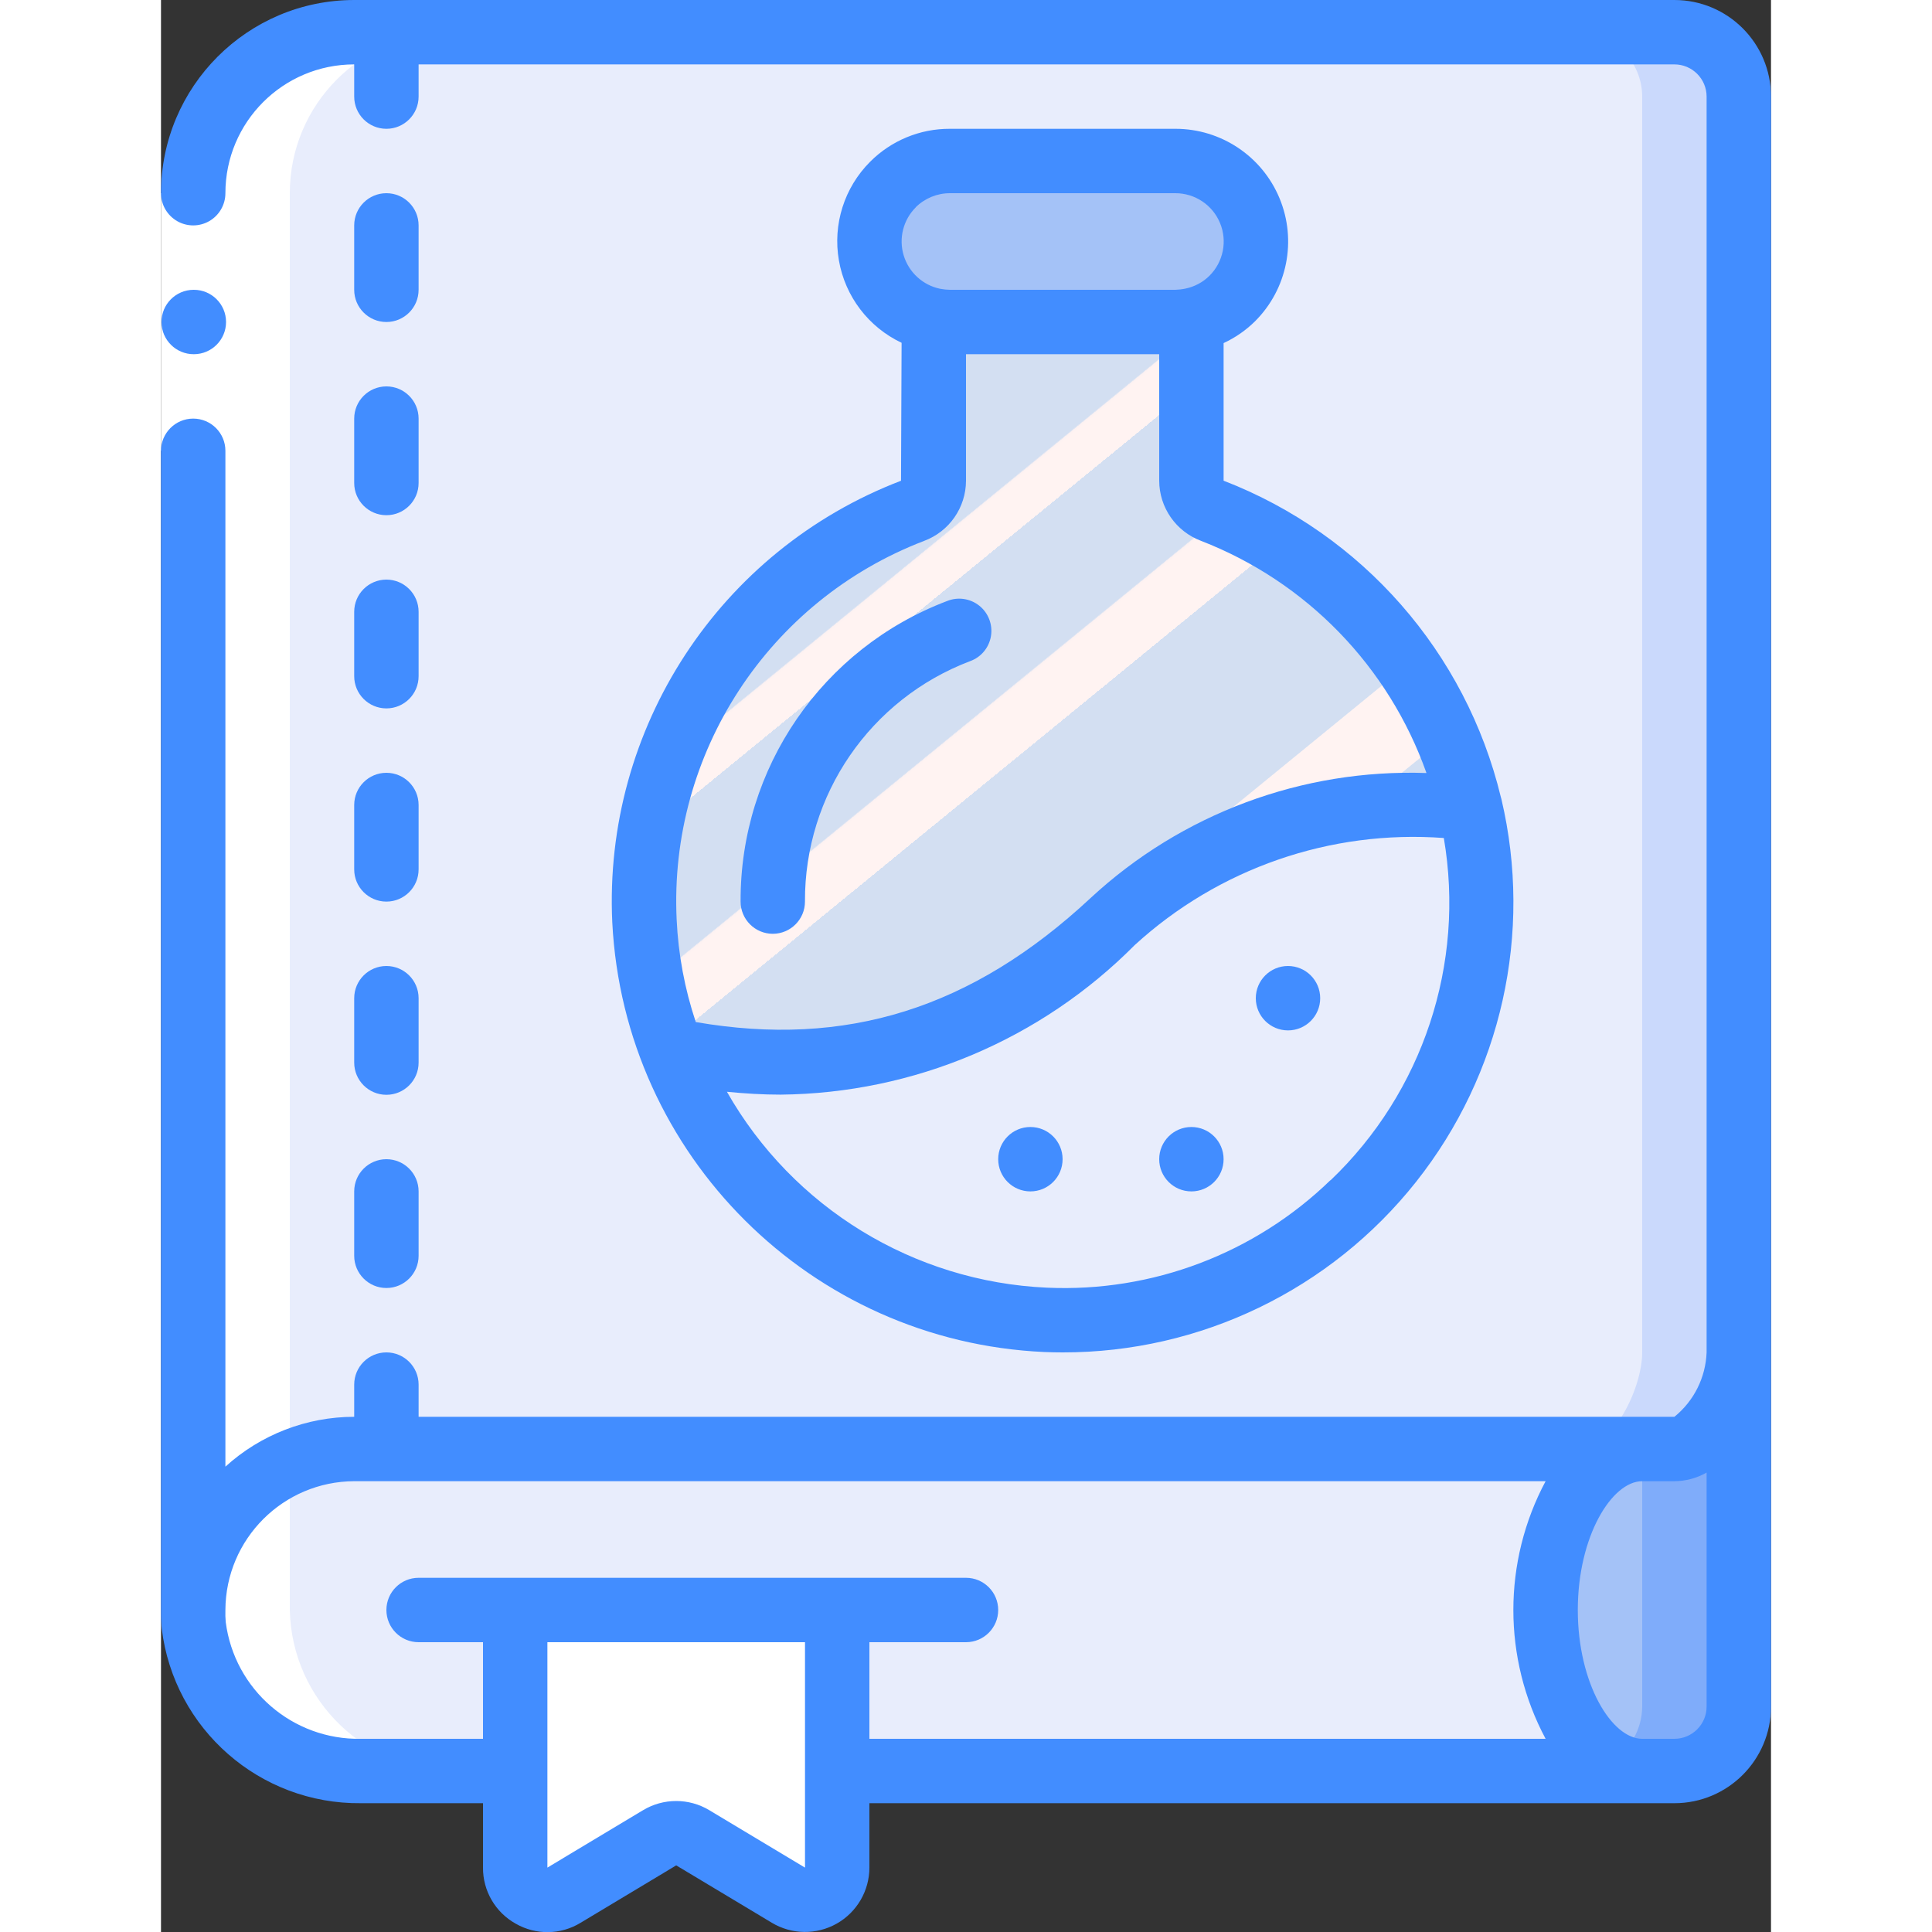 <svg height="512" viewBox="0 0 50 60" width="512" xmlns="http://www.w3.org/2000/svg" xmlns:xlink="http://www.w3.org/1999/xlink"><rect x="0" y="0" width="50" height="60" fill="#333333" stroke="none"/><linearGradient id="linearGradient-1" x1="12.849%" x2="74.78%" y1="24.753%" y2="93.739%"><stop offset="0" stop-color="#d3dff2"/><stop offset=".172" stop-color="#d3dff2"/><stop offset=".2" stop-color="#d3dff2"/><stop offset=".2" stop-color="#dae2f2"/><stop offset=".201" stop-color="#ebeaf2"/><stop offset=".201" stop-color="#f6eff2"/><stop offset=".202" stop-color="#fdf2f2"/><stop offset=".205" stop-color="#fff3f2"/><stop offset=".252" stop-color="#fff3f2"/><stop offset=".26" stop-color="#fff3f2"/><stop offset=".26" stop-color="#d3dff2"/><stop offset=".397" stop-color="#d3dff2"/><stop offset=".42" stop-color="#d3dff2"/><stop offset=".42" stop-color="#dae2f2"/><stop offset=".421" stop-color="#ebeaf2"/><stop offset=".421" stop-color="#f6eff2"/><stop offset=".422" stop-color="#fdf2f2"/><stop offset=".425" stop-color="#fff3f2"/><stop offset=".489" stop-color="#fff3f2"/><stop offset=".5" stop-color="#fff3f2"/><stop offset=".5" stop-color="#f8f0f2"/><stop offset=".5" stop-color="#e7e8f2"/><stop offset=".5" stop-color="#dce3f2"/><stop offset=".5" stop-color="#d5e0f2"/><stop offset=".501" stop-color="#d3dff2"/><stop offset=".706" stop-color="#d3dff2"/><stop offset=".74" stop-color="#d3dff2"/><stop offset=".741" stop-color="#fff3f2"/><stop offset=".835" stop-color="#fff3f2"/><stop offset=".85" stop-color="#fff3f2"/><stop offset=".851" stop-color="#d3dff2"/></linearGradient><g id="Page-1" fill="none" fill-rule="evenodd"><g id="053---Science-Book" fill-rule="nonzero" transform="translate(-1)"><path id="Shape" d="m50 3v39c0 1.1-.9 3-2 3h-41c-2.761 0-5 2.239-5 5v-44c0-2.761 2.239-5 5-5h41c1.103.003 1.997.897 2 2z" fill="#e8edfc"/><path id="Shape" d="m48 1h-3c1.103.003 1.997.897 2 2v39c0 1.1-.9 3-2 3h3c1.1 0 2-1.9 2-3v-39c-.003-1.103-.897-1.997-2-2z" fill="#cad9fc"/><path id="Shape" d="m47 55h-25v-5h-10v5h-4.79c-2.628.042-4.865-1.902-5.19-4.51-.016-.163-.023-.326-.02-.49 0-2.761 2.239-5 5-5h40c-1.66 0-3 2.24-3 5s1.34 5 3 5z" fill="#e8edfc"/><path id="Shape" d="m50 42v11c-.003 1.103-.897 1.997-2 2h-1c-1.66 0-3-2.24-3-5s1.34-5 3-5h1c1.1 0 2-1.9 2-3z" fill="#a4c2f7"/><path id="Shape" d="m48 45h-1v8c-.004.7-.373 1.348-.975 1.707.293.182.63.283.975.293h1c1.103-.003 1.997-.897 2-2v-11c0 1.1-.9 3-2 3z" fill="#7facfa"/><path id="Shape" d="m22 50v8c-0.0.359-.193.691-.505.869-.312.178-.696.174-1.005-.009l-2.98-1.79c-.313-.19-.707-.19-1.02 0l-2.98 1.79c-.309.183-.693.187-1.005.009-.312-.178-.505-.509-.505-.869v-8z" fill="#fff"/><path id="Shape" d="m42 28c0 3.54-1.443 6.927-3.997 9.378s-5.996 3.756-9.533 3.612c-5.175-.253-9.718-3.523-11.6-8.35 4.26.87 8.96.38 13.68-4.02 3.017-2.738 7.075-4.03 11.12-3.54.222.957.332 1.937.33 2.92z" fill="#e8edfc"/><path id="Shape" d="m41.67 25.08c-4.045-.49-8.103.802-11.12 3.54-4.72 4.4-9.42 4.89-13.68 4.02-.509-1.289-.8-2.655-.86-4.04-.258-5.598 3.099-10.731 8.33-12.74.393-.142.656-.513.66-.93v-4.98c.165.032.332.049.5.05h7c.168-.001.335-.018.5-.05v4.98c.004.417.267.788.66.93 4.037 1.55 7.04 5.006 8.01 9.22z" fill="url(#linearGradient-1)"/><path id="Shape" d="m35 7.5c.004 1.19-.834 2.216-2 2.45-.165.032-.332.049-.5.05h-7c-.168-.001-.335-.018-.5-.05-1.259-.256-2.119-1.423-1.99-2.701.129-1.278 1.205-2.25 2.49-2.249h7c1.381 0 2.5 1.119 2.5 2.5z" fill="#a4c2f7"/><path id="Shape" d="m10 1h-3c-2.761 0-5 2.239-5 5v44c.06 2.819 2.391 5.056 5.21 5h3c-2.819.056-5.15-2.181-5.21-5v-44c0-2.761 2.239-5 5-5z" fill="#fff"/><path id="Rectangle-path" d="m1 6h2v8h-2z" fill="#fff"/><g fill="#428dff"><circle id="Oval" cx="36" cy="31" r="1"/><circle id="Oval" cx="33" cy="36" r="1"/><circle id="Oval" cx="28" cy="36" r="1"/><path id="Shape" d="m2.02 11c-.552.003-1.002-.443-1.005-.995-.003-.552.443-1.002.995-1.005h.01c.552 0 1 .448 1 1 0 .552-.448 1-1 1z"/><path id="Shape" d="m48 0h-41c-3.312.003-5.997 2.688-6 6 0 .357.191.687.5.866.309.179.691.179 1 0 .309-.179.5-.509.5-.866 0-2.209 1.791-4 4-4v1c0 .552.448 1 1 1s1-.448 1-1v-1h39c.552 0 1 .448 1 1v39c-.029.78-.393 1.509-1 2h-39v-1c0-.552-.448-1-1-1s-1 .448-1 1v1c-1.479.001-2.905.553-4 1.548v-31.548c0-.552-.448-1-1-1s-1 .448-1 1v36c-.003.196.005.391.024.586.383 3.116 3.046 5.447 6.186 5.414h3.79v2c-.005.722.384 1.39 1.015 1.741.626.36 1.398.35 2.014-.026l2.971-1.784 2.97 1.782c.618.371 1.387.381 2.014.027s1.015-1.019 1.016-1.74v-2h25c1.657 0 3-1.343 3-3v-50c0-1.657-1.343-3-3-3zm-27 58-2.972-1.783c-.633-.38-1.424-.38-2.057 0l-2.971 1.783v-7h8zm2-7h3c.552 0 1-.448 1-1s-.448-1-1-1h-17c-.552 0-1 .448-1 1s.448 1 1 1h2v3h-3.79c-2.12.04-3.93-1.523-4.2-3.627-.011-.124-.014-.249-.01-.373.009-2.205 1.795-3.991 4-4h37c-1.335 2.5-1.335 5.5 0 8h-21zm25 3h-1c-.944 0-2-1.711-2-4s1.056-4 2-4h1c.351-.002.695-.094 1-.268v7.268c0 .552-.448 1-1 1z"/><path id="Shape" d="m8 10c.552 0 1-.448 1-1v-2c0-.552-.448-1-1-1s-1 .448-1 1v2c0 .552.448 1 1 1z"/><path id="Shape" d="m7 15c0 .552.448 1 1 1s1-.448 1-1v-2c0-.552-.448-1-1-1s-1 .448-1 1z"/><path id="Shape" d="m7 21c0 .552.448 1 1 1s1-.448 1-1v-2c0-.552-.448-1-1-1s-1 .448-1 1z"/><path id="Shape" d="m7 27c0 .552.448 1 1 1s1-.448 1-1v-2c0-.552-.448-1-1-1s-1 .448-1 1z"/><path id="Shape" d="m7 33c0 .552.448 1 1 1s1-.448 1-1v-2c0-.552-.448-1-1-1s-1 .448-1 1z"/><path id="Shape" d="m7 39c0 .552.448 1 1 1s1-.448 1-1v-2c0-.552-.448-1-1-1s-1 .448-1 1z"/><path id="Shape" d="m15.015 28.646c.367 7.239 6.173 13.014 13.414 13.342.194.008.386.012.579.012 4.273.004 8.313-1.946 10.968-5.295 2.654-3.348 3.632-7.727 2.652-11.886-.006-.022-.011-.044-.018-.065-1.085-4.489-4.302-8.161-8.61-9.826v-4.273c.362-.168.693-.397.977-.678 1.003-1.001 1.303-2.508.761-3.817-.542-1.309-1.821-2.162-3.238-2.16h-7c-.929-.004-1.821.365-2.477 1.023-.803.803-1.165 1.946-.97 3.065.194 1.119.921 2.073 1.947 2.558l-.018 4.284c-5.635 2.158-9.251 7.688-8.967 13.716zm22.3 8.008c-2.349 2.277-5.532 3.483-8.8 3.336-4.139-.185-7.892-2.483-9.94-6.084.564.056 1.121.089 1.669.089 4.133-.041 8.084-1.71 10.995-4.644 2.605-2.384 6.078-3.587 9.6-3.326.669 3.907-.649 7.892-3.516 10.629zm2.985-12.647c-3.853-.134-7.603 1.261-10.431 3.882-3.691 3.44-7.606 4.657-12.261 3.852-.344-1.029-.544-2.1-.594-3.184-.245-5.165 2.852-9.905 7.68-11.757.784-.29 1.304-1.036 1.306-1.872v-3.928h6v3.928c.002.833.52 1.577 1.3 1.869 3.272 1.269 5.828 3.902 7 7.21zm-15.863-17.569c.283-.28.665-.438 1.063-.438h7c.608-.001 1.157.364 1.389.926.233.562.103 1.208-.327 1.637-.205.203-.465.342-.748.4-.103.022-.208.034-.314.037h-7c-.101-.002-.201-.012-.3-.031-.541-.111-.977-.51-1.136-1.039-.159-.529-.014-1.102.377-1.492z"/><path id="Shape" d="m20 29c-.552 0-1-.448-1-1-.02-4.145 2.536-7.866 6.412-9.334.335-.137.718-.081 1.001.145.283.226.421.587.362.945s-.307.655-.648.777c-3.1 1.175-5.144 4.152-5.128 7.467 0 .552-.448 1-1 1z"/></g></g></g></svg>